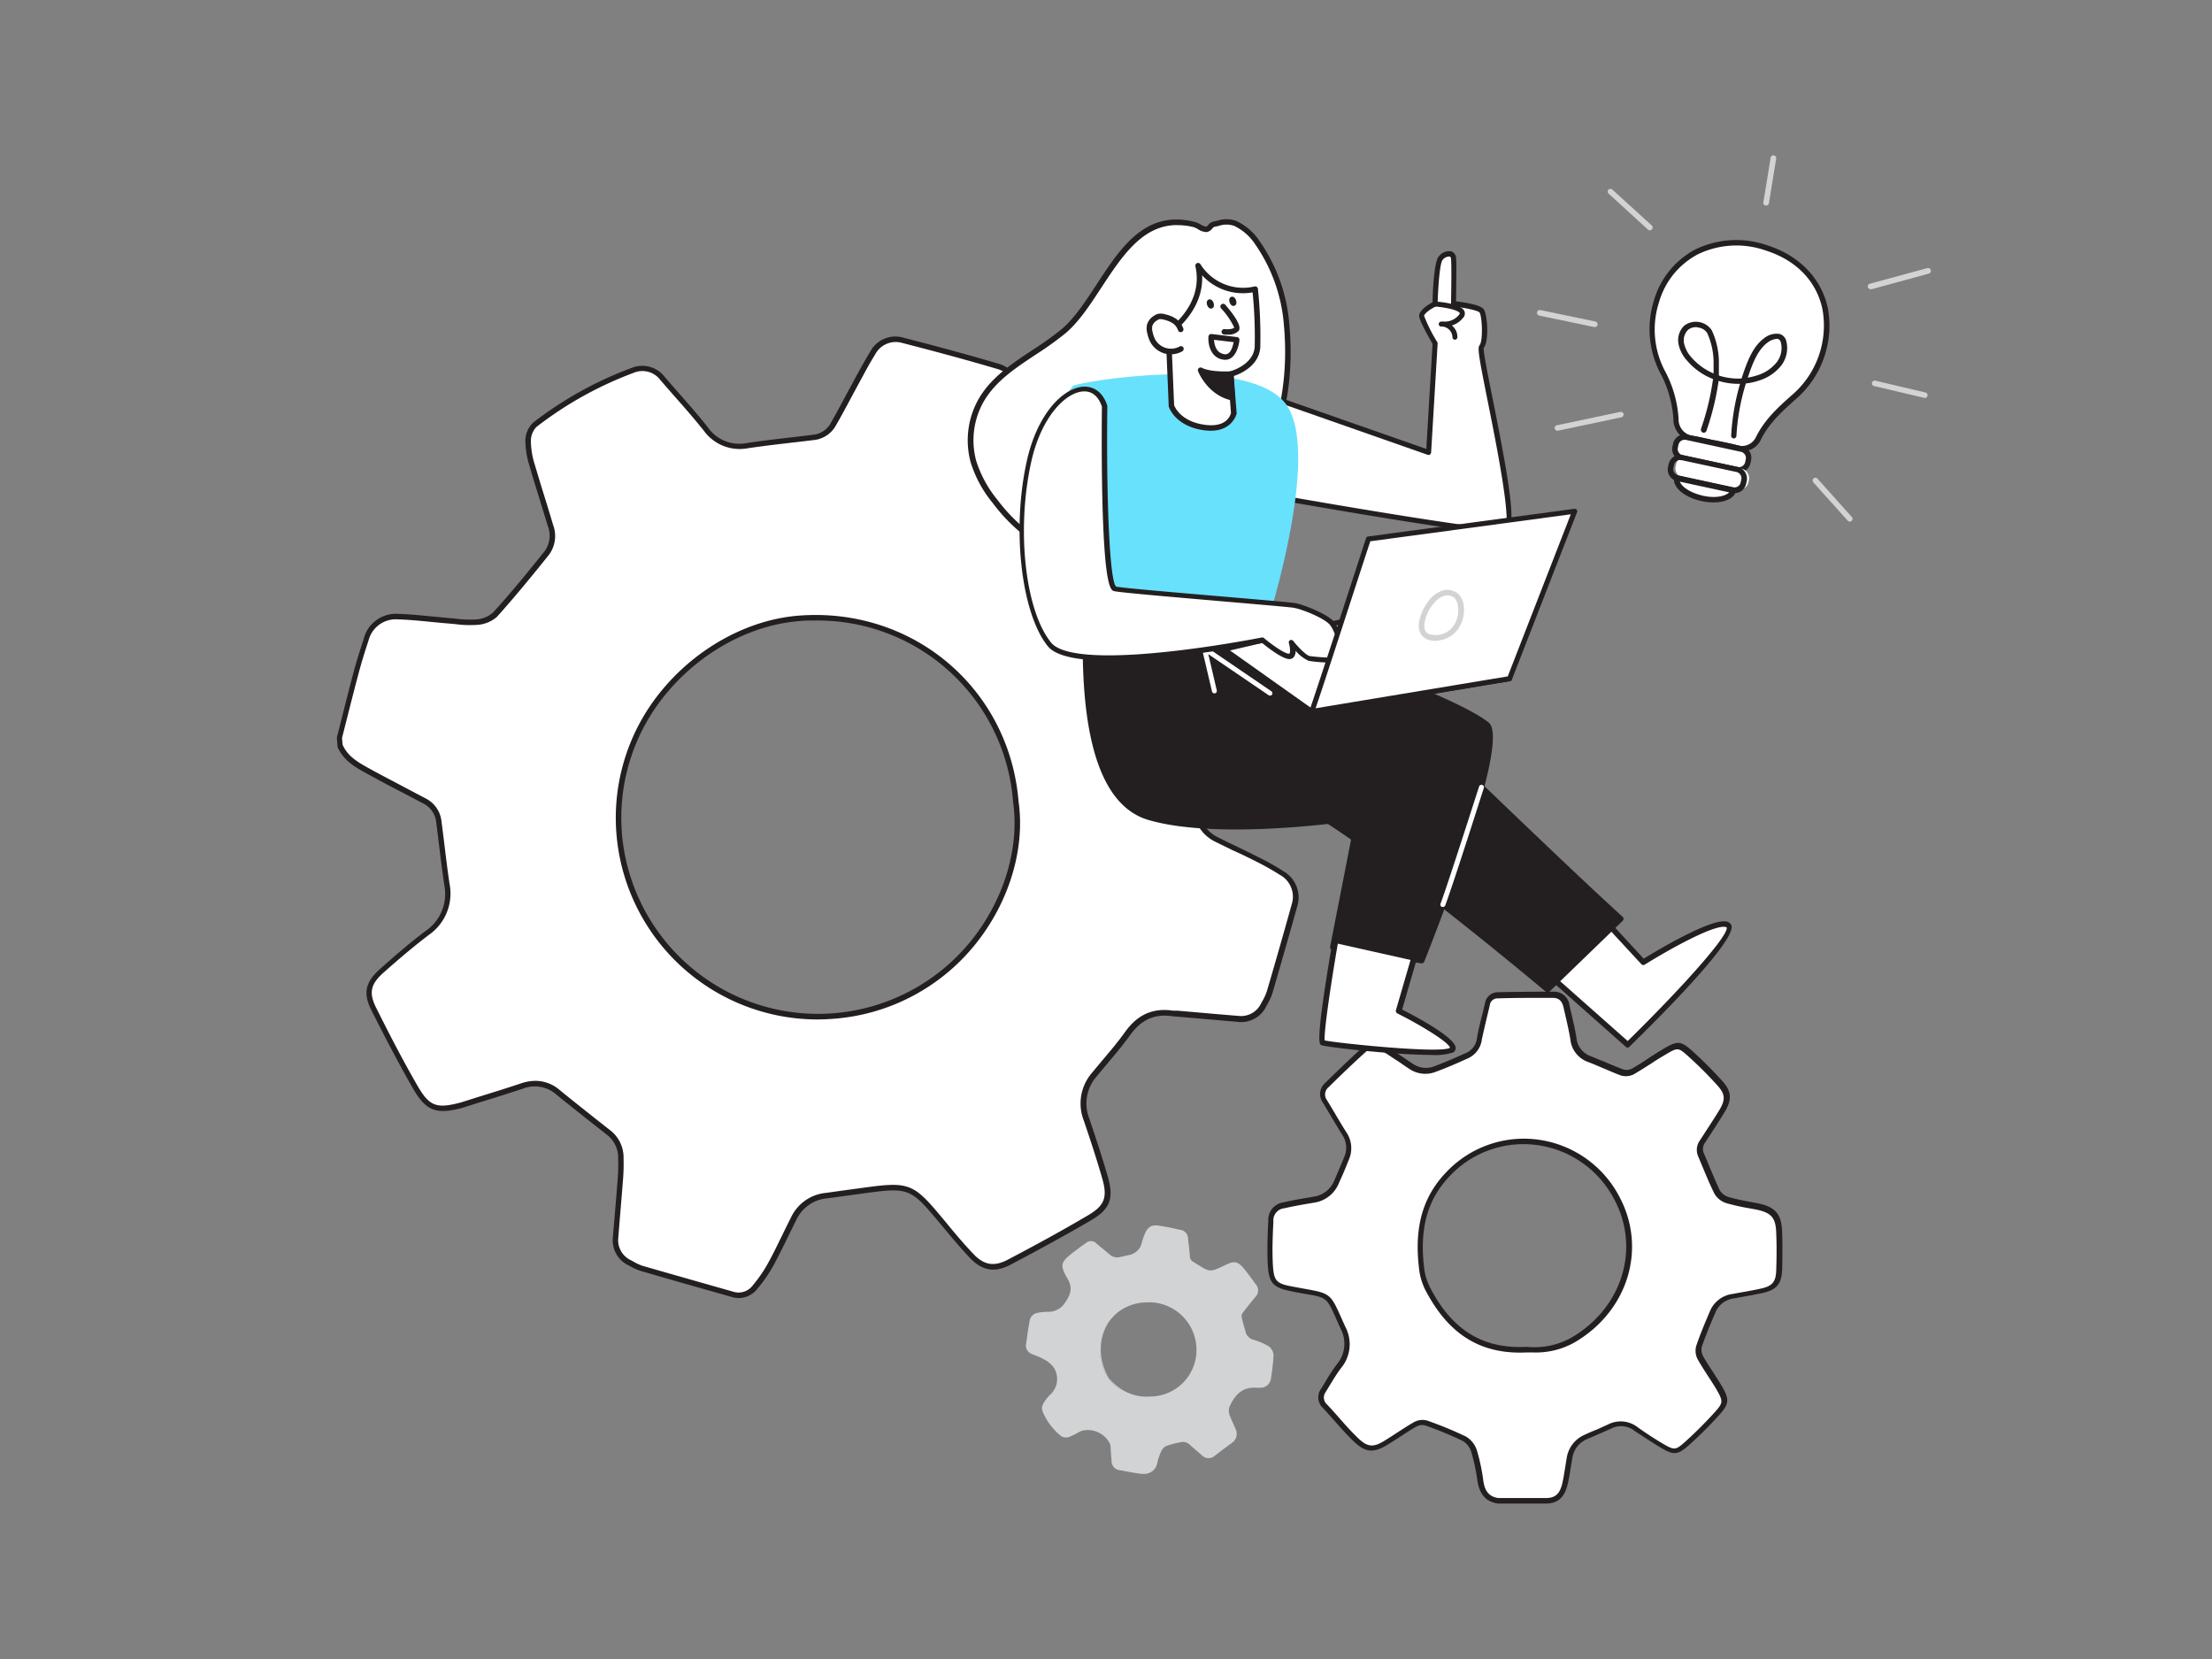 <svg id="_210_creative_process_flatline" data-name="#210_creative_process_flatline" xmlns="http://www.w3.org/2000/svg" viewBox="0 0 400 300"><rect x="0" y="0" width="400" height="300" fill="#808080" stroke="none"/><path d="M61.35,133.39c1-3.89,2-7.8,3-11.69.53-2,1.16-4,1.82-6a5.59,5.59,0,0,1,5.72-4.17c3.1.09,6.19.51,9.29.75a27.92,27.92,0,0,0,5,.25,5.42,5.42,0,0,0,3.33-1.37c3.25-3.63,6.34-7.4,9.39-11.21A5.26,5.26,0,0,0,99.55,95c-1.08-3.65-2.27-7.26-3.33-10.92a15.23,15.23,0,0,1-.75-4.36,4.14,4.14,0,0,1,1.22-2.93A67.61,67.61,0,0,1,114.37,67a4.58,4.58,0,0,1,5.4,1.47c2.6,3,5.31,6,7.82,9.08a7.46,7.46,0,0,0,7.52,3.07c4-.62,8.11-1,12.16-1.53a4.63,4.63,0,0,0,3.5-2.5c1.28-2.26,2.47-4.57,3.72-6.85,1.07-2,2.12-3.92,3.28-5.83a4.68,4.68,0,0,1,5.45-2.38c5.79,1.5,11.57,3,17.3,4.74A4.94,4.94,0,0,1,184,71.45c-.06,3.14-.52,6.28-.77,9.43-.12,1.48-.22,3-.22,4.45a6.08,6.08,0,0,0,2.29,5c3.18,2.56,6.41,5.08,9.5,7.76a6.66,6.66,0,0,0,6.74,1.35c3.95-1.2,7.88-2.49,11.83-3.68,3.12-.94,5.37-.14,7,2.67q4,6.91,7.78,14c1.82,3.42,1.44,5.52-1.44,8.19-1.93,1.8-4,3.4-6,5.14q-2.16,1.88-4.17,3.9A5.18,5.18,0,0,0,215,134c.43,4.21.83,8.42,1.36,12.61a6.64,6.64,0,0,0,3.82,5.33c2.41,1.19,4.85,2.33,7.25,3.55a45.54,45.54,0,0,1,4.36,2.46,5,5,0,0,1,2.35,5.88q-2.18,7.84-4.47,15.65a10.82,10.82,0,0,1-1.08,2.25,4.5,4.5,0,0,1-4.55,2.6c-3.7-.31-7.39-.64-11.09-1-.28,0-.56,0-.83-.06-3.48-.52-6.08.73-8.14,3.6-1.87,2.6-4,5-6.06,7.47a7.9,7.9,0,0,0-1.4,8.09c1.17,3.47,2.33,7,3.34,10.48,1.07,3.72.46,5.42-2.87,7.36-4.77,2.77-9.62,5.41-14.5,8-2.67,1.39-4.74,1-6.81-1.22s-4.15-4.76-6.18-7.18c-4.36-5.2-5.38-5.62-12.12-4.74-2.63.35-5.25.73-7.87,1.08a7.3,7.3,0,0,0-5.92,4.11c-1.39,2.78-2.71,5.6-4.18,8.34a26.06,26.06,0,0,1-2.74,4,3.73,3.73,0,0,1-4.1,1.41c-5.48-1.56-11-3.1-16.44-4.69a11.24,11.24,0,0,1-2.13-1,4.49,4.49,0,0,1-2.62-4.53c.29-3.66.62-7.31.9-11,.08-1.11.09-2.23.06-3.34a5.77,5.77,0,0,0-2.21-4.74c-3.12-2.42-6.2-4.9-9.28-7.36a6.34,6.34,0,0,0-6.41-1c-3.48,1.15-7,2.21-10.48,3.31l-.4.14c-4.59,1.22-6.15.73-8.51-3.39-2.62-4.59-5-9.29-7.42-14-1.45-2.89-1.07-4.63,1.39-6.82,2.67-2.38,5.4-4.7,8.24-6.87a8.59,8.59,0,0,0,3.6-8.75c-.56-3.76-1-7.55-1.46-11.33a4.77,4.77,0,0,0-2.53-3.79c-3.32-1.77-6.66-3.49-10-5.28-2.17-1.17-4.36-2.34-5.4-4.8ZM183.69,145c-1.58-20.08-18.88-34.68-39.13-33.17-16.63,1.24-34.32,17.31-32.6,38.9a36.14,36.14,0,0,0,38.55,33C173.65,182,186,160.81,183.69,145Z" fill="#fff"/><path d="M133.63,234.73a4.54,4.54,0,0,1-1.24-.18l-4.55-1.29c-4-1.13-7.93-2.25-11.9-3.41A9.4,9.4,0,0,1,114,229l-.3-.16a5,5,0,0,1-2.88-5c.13-1.63.27-3.26.41-4.89.17-2,.34-4.05.49-6.08a28.56,28.56,0,0,0,.06-3.29,5.22,5.22,0,0,0-2-4.36c-2.77-2.16-5.56-4.38-8.26-6.54l-1-.82a5.89,5.89,0,0,0-5.94-1c-2.43.8-4.91,1.58-7.32,2.32l-3.17,1-.14.05-.28.09c-4.88,1.3-6.66.58-9.07-3.63-2.89-5.05-5.49-10.15-7.44-14-1.53-3.06-1.12-5.07,1.51-7.42,3.1-2.77,5.73-5,8.26-6.9a8.09,8.09,0,0,0,3.42-8.27c-.35-2.36-.65-4.75-.93-7.07-.17-1.43-.35-2.85-.53-4.27a4.3,4.3,0,0,0-2.27-3.42l-4.12-2.17c-2-1-3.91-2.06-5.85-3.11-2.25-1.22-4.52-2.45-5.62-5a.83.83,0,0,1,0-.15l-.11-1.4a.44.44,0,0,1,0-.16l.87-3.43c.69-2.76,1.39-5.52,2.12-8.27.56-2.09,1.21-4.12,1.83-6A6,6,0,0,1,71.9,111c2.06.06,4.14.27,6.15.47l3.17.29,1.23.11a18.91,18.91,0,0,0,3.67.14,5.08,5.08,0,0,0,3-1.21C92.6,107,95.81,103,98.5,99.65a4.71,4.71,0,0,0,.57-4.49c-.48-1.62-1-3.23-1.48-4.85-.62-2-1.26-4-1.84-6.07A15.61,15.61,0,0,1,95,79.73a4.65,4.65,0,0,1,1.42-3.32,67.2,67.2,0,0,1,17.82-9.89,5.1,5.1,0,0,1,5.94,1.61c.92,1.07,1.85,2.13,2.78,3.19,1.68,1.91,3.42,3.89,5,5.9a6.94,6.94,0,0,0,7.06,2.9c2.61-.4,5.28-.71,7.86-1l4.3-.52a4.11,4.11,0,0,0,3.13-2.25c.76-1.33,1.48-2.68,2.2-4,.5-.94,1-1.88,1.52-2.82l.53-1c.88-1.61,1.79-3.28,2.76-4.87a5.16,5.16,0,0,1,6-2.61c7,1.8,12.3,3.26,17.31,4.74,2.44.72,3.87,2.85,3.82,5.68,0,2.1-.25,4.22-.46,6.28-.11,1.06-.22,2.12-.31,3.18-.11,1.4-.21,2.91-.21,4.41A5.52,5.52,0,0,0,185.6,90l2.23,1.79c2.42,1.93,4.91,3.92,7.28,6A6.13,6.13,0,0,0,201.39,99c1.93-.58,3.84-1.19,5.76-1.79s4-1.28,6.06-1.89c3.38-1,5.86-.07,7.58,2.9,2.67,4.6,5.29,9.31,7.79,14,1.91,3.59,1.49,6-1.54,8.8-1.15,1.06-2.37,2.07-3.56,3.05-.84.69-1.68,1.38-2.5,2.1-1.49,1.3-2.88,2.6-4.14,3.87a4.71,4.71,0,0,0-1.4,3.92l.26,2.56c.34,3.3.68,6.7,1.1,10a6.12,6.12,0,0,0,3.55,4.94c1,.51,2,1,3.05,1.49,1.41.68,2.81,1.36,4.2,2.07a42.07,42.07,0,0,1,4.41,2.48,5.46,5.46,0,0,1,2.56,6.44c-1.37,4.92-2.83,10-4.47,15.64a10.75,10.75,0,0,1-1,2.17l-.11.2a5,5,0,0,1-5,2.85l-7.87-.68-3.51-.3a5.67,5.67,0,0,1-.58-.05c-3.22-.48-5.65.6-7.66,3.4-1.32,1.83-2.8,3.59-4.23,5.28-.62.74-1.24,1.47-1.84,2.21a7.42,7.42,0,0,0-1.32,7.62c1.13,3.33,2.31,6.9,3.35,10.5,1.14,4,.39,5.9-3.1,7.93-4.36,2.54-9.11,5.15-14.52,8-2.87,1.5-5.15,1.09-7.4-1.32-1.78-1.9-3.47-3.93-5.1-5.89l-1.1-1.31c-4.26-5.08-5.13-5.42-11.68-4.56l-4.42.6-3.44.47a6.77,6.77,0,0,0-5.54,3.84c-.47.93-.92,1.87-1.38,2.8-.9,1.83-1.83,3.73-2.81,5.56A26.42,26.42,0,0,1,137,233,4.31,4.31,0,0,1,133.63,234.73Zm-36.8-39.28a6.71,6.71,0,0,1,4.28,1.58l1,.82c2.69,2.16,5.47,4.38,8.24,6.54a6.23,6.23,0,0,1,2.41,5.12,32.8,32.8,0,0,1-.07,3.39c-.15,2-.32,4-.49,6.08-.14,1.63-.27,3.26-.4,4.88a4,4,0,0,0,2.36,4.06l.3.17a9.3,9.3,0,0,0,1.73.81c4,1.15,7.93,2.27,11.9,3.4l4.54,1.29a3.21,3.21,0,0,0,3.57-1.25,24.39,24.39,0,0,0,2.69-3.93c1-1.81,1.9-3.7,2.79-5.52.46-.94.92-1.87,1.39-2.8a7.78,7.78,0,0,1,6.29-4.38l3.44-.48,4.43-.6c6.91-.9,8.08-.45,12.57,4.91l1.1,1.31c1.63,2,3.31,4,5.07,5.85,1.91,2.06,3.77,2.39,6.21,1.12,5.39-2.83,10.13-5.43,14.48-8,3.09-1.8,3.66-3.26,2.64-6.79s-2.21-7.15-3.34-10.46a8.48,8.48,0,0,1,1.5-8.57l1.85-2.22c1.42-1.68,2.89-3.42,4.18-5.22,2.22-3.09,5-4.34,8.62-3.8l.48,0,.32,0,3.23.28c2.62.23,5.24.46,7.87.67a4,4,0,0,0,4.07-2.34l.11-.19a9.65,9.65,0,0,0,.92-2c1.64-5.6,3.1-10.72,4.47-15.64a4.5,4.5,0,0,0-2.14-5.34,47.66,47.66,0,0,0-4.32-2.43c-1.38-.7-2.78-1.38-4.18-2-1-.5-2.05-1-3.06-1.5a7.11,7.11,0,0,1-4.09-5.71c-.43-3.35-.77-6.76-1.11-10.06l-.26-2.55a5.73,5.73,0,0,1,1.69-4.73c1.27-1.28,2.68-2.6,4.19-3.92.82-.72,1.67-1.42,2.52-2.12,1.17-1,2.39-2,3.52-3,2.72-2.54,3-4.38,1.33-7.6-2.5-4.68-5.11-9.38-7.77-14-1.5-2.58-3.48-3.33-6.43-2.45-2,.61-4,1.25-6.05,1.88s-3.84,1.22-5.77,1.8a7.11,7.11,0,0,1-7.22-1.45c-2.36-2-4.84-4-7.25-6L185,90.73a6.62,6.62,0,0,1-2.47-5.4c0-1.54.11-3.07.22-4.49.09-1.07.2-2.14.31-3.2.21-2,.42-4.14.46-6.2,0-2.39-1.09-4.11-3.11-4.7-5-1.48-10.33-2.94-17.28-4.73a4.2,4.2,0,0,0-4.91,2.15c-1,1.58-1.86,3.23-2.73,4.83l-.54,1c-.51.93-1,1.87-1.51,2.81-.73,1.35-1.45,2.71-2.21,4a5.14,5.14,0,0,1-3.87,2.75c-1.44.18-2.87.35-4.31.51-2.57.3-5.23.61-7.83,1a8,8,0,0,1-8-3.25c-1.61-2-3.34-4-5-5.87-.93-1.06-1.87-2.13-2.79-3.2a4.06,4.06,0,0,0-4.85-1.32A66.58,66.58,0,0,0,97,77.21a3.67,3.67,0,0,0-1,2.54A14.57,14.57,0,0,0,96.7,84c.59,2,1.22,4.08,1.84,6.05.5,1.62,1,3.24,1.48,4.87a5.71,5.71,0,0,1-.74,5.39c-2.7,3.37-5.92,7.34-9.41,11.23A6,6,0,0,1,86.22,113a19.23,19.23,0,0,1-3.87-.14l-1.21-.11c-1.06-.08-2.12-.19-3.18-.29-2-.2-4.06-.4-6.09-.46a5.08,5.08,0,0,0-5.23,3.83c-.62,1.87-1.26,3.89-1.81,6-.74,2.75-1.43,5.5-2.13,8.26l-.85,3.35.1,1.21c.93,2.21,3,3.31,5.08,4.46s4,2.11,5.9,3.14l4.12,2.17a5.24,5.24,0,0,1,2.79,4.16q.28,2.14.54,4.29c.28,2.31.57,4.7.92,7a9.11,9.11,0,0,1-3.79,9.22c-2.52,1.92-5.12,4.09-8.21,6.84C67,178,66.69,179.54,68,182.2c1.94,3.87,4.53,9,7.42,14,2.2,3.85,3.46,4.35,7.94,3.15a1.66,1.66,0,0,0,.21-.06l.17-.06,3.18-1c2.39-.74,4.87-1.51,7.29-2.32A8.27,8.27,0,0,1,96.83,195.45Zm50.9-11.1a36.51,36.51,0,0,1-36.26-33.59,36.11,36.11,0,0,1,8.71-26.52c6.36-7.43,15.46-12.26,24.34-12.92,20.64-1.55,38,13.23,39.67,33.61,1.21,8.56-1.69,18.19-7.78,25.78a36.37,36.37,0,0,1-25.86,13.53C149.6,184.31,148.66,184.35,147.73,184.35Zm-.27-72.14c-1,0-1.9,0-2.87.1-8.62.65-17.46,5.35-23.66,12.58a35.14,35.14,0,0,0-8.47,25.79,35.59,35.59,0,0,0,63.18,19.4c5.91-7.38,8.74-16.73,7.56-25v0A35.43,35.43,0,0,0,147.46,112.21Z" fill="#231f20"/><path d="M271,271.39c-2.22-.28-3-1.76-3.33-3.78a33.5,33.5,0,0,0-1.13-5.28,4.07,4.07,0,0,0-1.76-2.2,68.26,68.26,0,0,0-6.91-2.85,2.63,2.63,0,0,0-1.95.26c-1.68.95-3.26,2.06-4.89,3.09-2.67,1.7-3.85,1.67-6.09-.54-1.87-1.84-3.53-3.89-5.33-5.8a2.16,2.16,0,0,1-.23-2.91c.9-1.47,1.75-3,2.79-4.35a6.28,6.28,0,0,0,.73-7c-2.92-6.4-2-5.64-8.55-6.88-3.94-.75-4.47-1.14-4.63-5.12-.1-2.42,0-4.85.12-7.27a2.67,2.67,0,0,1,2.38-2.86c1.76-.42,3.54-.71,5.32-1a5.24,5.24,0,0,0,4.19-3.24c.61-1.43,1.24-2.85,1.82-4.3a4.65,4.65,0,0,0-.44-4.46c-1.19-1.91-2.3-3.88-3.47-5.8a2.18,2.18,0,0,1,.32-2.92c2.41-2.36,4.82-4.7,7.33-6.93a2.34,2.34,0,0,1,2-.17,22.09,22.09,0,0,1,3.27,1.93c.9.57,1.76,1.2,2.66,1.78a4.63,4.63,0,0,0,4.25.48c2-.74,3.95-1.59,5.89-2.46a3.84,3.84,0,0,0,2.19-3.07c.39-2.09.93-4.15,1.41-6.23a1.87,1.87,0,0,1,1.93-1.57c3.32-.07,6.64-.08,10-.11a2.34,2.34,0,0,1,2.44,2.13c.42,1.92.91,3.84,1.23,5.77a4.36,4.36,0,0,0,2.81,3.69c2,.81,4,1.75,6,2.49a2.63,2.63,0,0,0,1.94-.2c2-1.11,3.82-2.4,5.76-3.55,2.3-1.37,2.66-1.38,4.65.42a70,70,0,0,1,5.31,5.31c1.57,1.75,1.6,3,.37,5-1.12,1.86-2.32,3.67-3.51,5.49a2.43,2.43,0,0,0-.25,2.45c.95,2.22,1.82,4.48,2.9,6.64a3.39,3.39,0,0,0,1.91,1.5c1.68.5,3.44.76,5.17,1.1,3.09.62,4.07,1.68,4.16,4.82.07,2.21.05,4.44,0,6.65-.08,2.44-.89,3.34-3.31,3.86-1.65.34-3.31.63-5,.93a4.69,4.69,0,0,0-3.76,2.83c-.88,2.07-1.76,4.15-2.48,6.28a2.87,2.87,0,0,0,.28,2.06c1.05,1.85,2.31,3.59,3.39,5.43,1.29,2.22,1.28,2.76-.45,4.68a72.26,72.26,0,0,1-5.4,5.39c-1.84,1.65-2.38,1.65-4.49.4q-2.37-1.41-4.64-3a4.53,4.53,0,0,0-4.85-.5c-1.45.67-2.93,1.28-4.38,2a5,5,0,0,0-2.9,3.87c-.18,1.05-.33,2.11-.52,3.16-.41,2.27-.81,4.55-3.92,4.46ZM276.16,244a14.41,14.41,0,0,0,8.32-1.74c9.75-5.68,12.64-16.87,7.93-25.66a18.9,18.9,0,0,0-30.52-4.35c-4.59,4.79-5.53,10.54-4.81,16.78a11,11,0,0,0,1,3.76C261.76,240,267.15,244.52,276.16,244Z" fill="#fff"/><path d="M279.52,271.89h-8.61c-2.85-.37-3.51-2.58-3.76-4.21a34.51,34.51,0,0,0-1.12-5.2,3.51,3.51,0,0,0-1.5-1.9,63.34,63.34,0,0,0-6.86-2.83,2.15,2.15,0,0,0-1.54.22c-1.11.63-2.22,1.36-3.28,2.06l-1.58,1c-2.91,1.85-4.35,1.72-6.71-.6-1.14-1.13-2.22-2.34-3.26-3.52-.68-.77-1.37-1.55-2.08-2.3a2.64,2.64,0,0,1-.3-3.51l.66-1.08a38.26,38.26,0,0,1,2.16-3.31,5.76,5.76,0,0,0,.67-6.47c-.27-.59-.51-1.13-.72-1.61-1.76-4-1.76-4-5.83-4.68l-1.63-.3c-4-.77-4.86-1.29-5-5.59-.1-2.45,0-5,.12-7.31a3.17,3.17,0,0,1,2.77-3.33c1.56-.37,3.16-.64,4.71-.9l.64-.11a4.74,4.74,0,0,0,3.81-2.94l.24-.55c.53-1.24,1.07-2.49,1.58-3.74a4.18,4.18,0,0,0-.4-4c-.68-1.09-1.34-2.2-2-3.31-.49-.83-1-1.67-1.49-2.49a2.66,2.66,0,0,1,.41-3.54c2.19-2.14,4.74-4.63,7.34-6.94a2.76,2.76,0,0,1,2.55-.26,16,16,0,0,1,2.64,1.51l.71.46c.46.29.9.6,1.35.9s.86.6,1.31.88a4.15,4.15,0,0,0,3.81.44c1.87-.7,3.7-1.49,5.86-2.46a3.34,3.34,0,0,0,1.9-2.7c.27-1.48.63-3,1-4.39.15-.62.3-1.24.44-1.86a2.38,2.38,0,0,1,2.41-2c2.48-.05,5-.07,7.44-.09l2.52,0a2.8,2.8,0,0,1,2.93,2.53c.11.48.22,1,.34,1.46.32,1.41.66,2.87.9,4.33a3.86,3.86,0,0,0,2.51,3.31c.82.33,1.64.69,2.46,1,1.15.49,2.35,1,3.54,1.44a2.11,2.11,0,0,0,1.53-.16c1.07-.61,2.14-1.29,3.17-2,.85-.54,1.7-1.09,2.57-1.6,2.53-1.5,3.12-1.44,5.25.48a74.85,74.85,0,0,1,5.34,5.35c1.69,1.88,1.8,3.35.43,5.62-1,1.65-2.06,3.28-3.1,4.86l-.42.65a1.93,1.93,0,0,0-.22,2c.29.67.57,1.33.84,2,.64,1.53,1.3,3.12,2,4.61a2.9,2.9,0,0,0,1.61,1.25,37.91,37.91,0,0,0,3.8.85l1.32.25c3.36.66,4.47,1.94,4.57,5.28.06,2.13.06,4.37,0,6.69-.09,2.67-1,3.76-3.71,4.32-1.46.31-3,.58-4.4.83l-.57.11a4.16,4.16,0,0,0-3.39,2.54c-.94,2.2-1.77,4.2-2.47,6.24a2.43,2.43,0,0,0,.24,1.66c.55,1,1.17,1.91,1.77,2.84s1.1,1.7,1.62,2.58c1.42,2.43,1.34,3.22-.51,5.27a73.2,73.2,0,0,1-5.44,5.42c-2,1.77-2.73,1.84-5.07.46-1.58-.94-3.15-2-4.68-3a4,4,0,0,0-4.35-.46c-.69.32-1.37.62-2.06.92s-1.55.68-2.32,1a4.44,4.44,0,0,0-2.62,3.51c-.09.52-.17,1-.26,1.57s-.17,1.06-.26,1.59C283.37,269.2,282.88,271.89,279.52,271.89Zm-8.51-1h8.34c2.55.09,3-1.49,3.43-4,.09-.53.18-1.06.26-1.58s.17-1.06.26-1.59a5.48,5.48,0,0,1,3.19-4.24c.77-.36,1.55-.7,2.33-1l2-.91a5,5,0,0,1,5.35.54c1.5,1.07,3.05,2.08,4.61,3,2,1.16,2.25,1.13,3.9-.35a73,73,0,0,0,5.36-5.34c1.56-1.73,1.59-2,.39-4.1-.5-.86-1.06-1.71-1.6-2.54s-1.23-1.9-1.79-2.89a3.32,3.32,0,0,1-.32-2.47c.7-2.08,1.54-4.09,2.49-6.31a5.15,5.15,0,0,1,4.13-3.13l.57-.11c1.44-.25,2.93-.51,4.38-.82,2.21-.47,2.84-1.2,2.91-3.39s.09-4.52,0-6.62c-.08-2.87-.86-3.76-3.76-4.34l-1.31-.24a36.61,36.61,0,0,1-3.91-.88,3.81,3.81,0,0,1-2.21-1.75c-.76-1.53-1.43-3.13-2.07-4.68l-.84-2a2.93,2.93,0,0,1,.29-2.92l.43-.66c1-1.57,2.09-3.19,3.08-4.82,1.15-1.9,1.07-2.89-.32-4.45a72.78,72.78,0,0,0-5.27-5.27c-1.8-1.63-1.92-1.64-4.07-.36-.86.51-1.7,1-2.54,1.58-1.05.67-2.13,1.35-3.22,2a3.15,3.15,0,0,1-2.36.23c-1.22-.44-2.43-1-3.59-1.47-.81-.35-1.62-.7-2.44-1a4.84,4.84,0,0,1-3.12-4.07c-.24-1.43-.57-2.88-.89-4.28-.12-.49-.23-1-.34-1.47-.27-1.2-.86-1.74-1.92-1.74h0l-2.52,0c-2.47,0-4.95,0-7.42.09a1.39,1.39,0,0,0-1.47,1.19c-.14.62-.29,1.24-.44,1.86-.34,1.42-.69,2.89-1,4.35a4.31,4.31,0,0,1-2.48,3.42c-2.18,1-4,1.77-5.92,2.48a5.13,5.13,0,0,1-4.69-.53c-.45-.29-.89-.59-1.33-.9s-.88-.6-1.33-.88l-.71-.47a16.73,16.73,0,0,0-2.48-1.43,1.92,1.92,0,0,0-1.5.09c-2.59,2.3-5.14,4.78-7.32,6.91a1.69,1.69,0,0,0-.25,2.31c.51.83,1,1.67,1.5,2.5.65,1.11,1.3,2.21,2,3.3a5.14,5.14,0,0,1,.48,4.91c-.51,1.26-1,2.51-1.59,3.76l-.24.55a5.72,5.72,0,0,1-4.56,3.53l-.63.11c-1.54.26-3.12.53-4.65.89a2.2,2.2,0,0,0-2,2.41c-.12,2.43-.22,4.81-.12,7.22.15,3.75.56,4,4.22,4.65l1.63.3c4.5.81,4.62.9,6.56,5.26l.72,1.6a6.73,6.73,0,0,1-.79,7.48c-.76,1-1.44,2.14-2.1,3.22l-.66,1.09A1.67,1.67,0,0,0,240,254c.71.76,1.41,1.54,2.1,2.32,1,1.16,2.09,2.37,3.21,3.47,2,2,3,2.08,5.48.47q.78-.49,1.56-1c1.08-.7,2.2-1.44,3.34-2.09a3.18,3.18,0,0,1,2.37-.29,67.11,67.11,0,0,1,7,2.88,4.46,4.46,0,0,1,2,2.48,35,35,0,0,1,1.15,5.36C268.46,269.69,269.3,270.67,271,270.9Zm6.4-26.33-1.25,0c-8.38.43-14.27-3.21-18.51-11.48a11.64,11.64,0,0,1-1.07-3.94c-.84-7.32.73-12.78,4.95-17.17a19.29,19.29,0,0,1,16.66-5.88,19.54,19.54,0,0,1,14.66,10.34c5,9.38,1.53,20.7-8.12,26.32A14.17,14.17,0,0,1,277.41,244.57Zm-1.25-1h0a13.8,13.8,0,0,0,8-1.67c9.18-5.35,12.51-16.09,7.75-25a18.55,18.55,0,0,0-13.92-9.82,18.29,18.29,0,0,0-15.81,5.58c-4,4.16-5.48,9.36-4.68,16.37a10.47,10.47,0,0,0,1,3.6c4,7.88,9.63,11.36,17.59,10.93Z" fill="#231f20"/><path d="M188.84,254.61a3.91,3.91,0,0,1,.3-.75,8.43,8.43,0,0,1,.94-1.2,4.34,4.34,0,0,0,.8-5.66,5.15,5.15,0,0,0-1.88-1.59,21.09,21.09,0,0,0-2.32-1,1.08,1.08,0,0,1-.72-1.22c.21-1.48.4-3,.69-4.44a1.33,1.33,0,0,1,.84-.78,9.11,9.11,0,0,1,2-.2,4.08,4.08,0,0,0,3.51-2c1.1-1.61,1.41-3,.33-4.82-1.3-2.22-1.09-2.44,1-4,.74-.58,1.53-1.08,2.28-1.64a.85.85,0,0,1,1.21.06c.8.68,1.62,1.34,2.42,2a2.51,2.51,0,0,0,2.22.59c.55-.11,1.1-.26,1.66-.38a3.41,3.41,0,0,0,2.76-2.66c.93-3.31,1.55-2.81,3.9-2.42.81.14,1.61.36,2.41.51a1.14,1.14,0,0,1,1.07,1.12c.09,1.07.26,2.14.32,3.21a1.63,1.63,0,0,0,.83,1.44c3.39,2.13,3,2.16,6.47.53,1.25-.58,1.65-.51,2.52.53s1.48,1.93,2.21,2.91a1.17,1.17,0,0,1,0,1.61c-.81,1-1.63,2-2.39,3a1.47,1.47,0,0,0-.25,1c.18.92.46,1.81.7,2.71a2.55,2.55,0,0,0,1.82,1.85,11.71,11.71,0,0,1,2.5,1,1.6,1.6,0,0,1,.7,1.21,41.07,41.07,0,0,1-.46,4.13,1.43,1.43,0,0,1-1.54,1.3,5.72,5.72,0,0,1-.59,0c-2.53-.19-4.09,1.12-5.15,3.27a2.83,2.83,0,0,0-.14,2.53c.33.76.65,1.51,1,2.26a1.47,1.47,0,0,1-.47,2q-1.58,1.15-3.12,2.34a1.17,1.17,0,0,1-1.68-.09c-.7-.62-1.43-1.21-2.12-1.85a2.25,2.25,0,0,0-2.11-.63,17.6,17.6,0,0,0-2.7.72,2.37,2.37,0,0,0-1.13,1.06,10.74,10.74,0,0,0-.79,2.23,1.89,1.89,0,0,1-2.07,1.61c-1.37-.15-2.73-.45-4.1-.68a1.16,1.16,0,0,1-1-1.19c-.06-.65-.09-1.3-.14-1.95a7.74,7.74,0,0,0-.12-1.18c-.52-2-4.05-3.64-5.91-2.72-.71.35-1.39.77-2.13,1.07a1.22,1.22,0,0,1-1-.07,11,11,0,0,1-3.19-4.24A3,3,0,0,1,188.84,254.61Zm19.23-1.52a8.93,8.93,0,0,0,8.82-8.86,9.08,9.08,0,0,0-9-9.18,9.21,9.21,0,0,0-9,9.21A9,9,0,0,0,208.07,253.09Z" fill="#d1d3d4"/><path d="M206.8,266.53h-.29c-1-.11-2-.29-2.91-.47l-1.22-.22A1.65,1.65,0,0,1,201,264.2c0-.39-.06-.78-.09-1.17l-.07-1.12a4.4,4.4,0,0,0-.09-.77,4.49,4.49,0,0,0-5.2-2.39l-.74.38a12.49,12.49,0,0,1-1.42.7,1.68,1.68,0,0,1-1.51-.14,11.37,11.37,0,0,1-3.34-4.43,2.8,2.8,0,0,1-.1-.37l0-.16a.51.51,0,0,1,0-.3c0-.06,0-.13.07-.2a2.55,2.55,0,0,1,.28-.65,9.23,9.23,0,0,1,1-1.27,3.83,3.83,0,0,0,.73-5.06,4.82,4.82,0,0,0-1.68-1.4,9.88,9.88,0,0,0-1.51-.7l-.79-.33a1.6,1.6,0,0,1-1-1.75l.12-.8c.16-1.21.34-2.45.58-3.67a1.78,1.78,0,0,1,1.21-1.16,9.35,9.35,0,0,1,2.13-.22,3.57,3.57,0,0,0,3.1-1.8c1.12-1.63,1.21-2.75.32-4.28-1.43-2.44-1.14-2.95,1.09-4.69.43-.34.87-.65,1.32-1l1-.7a1.36,1.36,0,0,1,1.84.09c.44.38.88.74,1.33,1.11l1.08.9a2,2,0,0,0,1.8.48l.85-.19c.27-.06.53-.13.8-.18a2.9,2.9,0,0,0,2.38-2.31c.9-3.16,1.67-3.3,3.83-2.89l.64.11c.48.08,1,.19,1.42.29s.67.16,1,.22a1.62,1.62,0,0,1,1.46,1.57c0,.45.09.89.15,1.34.07.63.14,1.25.18,1.88a1.13,1.13,0,0,0,.6,1l.58.36c2.44,1.55,2.44,1.55,5.06.31l.35-.17c1.45-.68,2.09-.55,3.11.65.57.67,1.09,1.38,1.59,2.06.21.3.42.59.64.88a1.66,1.66,0,0,1-.05,2.23l-.12.14c-.75.92-1.53,1.86-2.25,2.83a1,1,0,0,0-.16.64c.13.66.32,1.34.51,2l.19.68a2,2,0,0,0,1.49,1.5,12.56,12.56,0,0,1,2.59,1.1,2.12,2.12,0,0,1,1,1.66c-.06,1.36-.25,2.7-.46,4.19a1.92,1.92,0,0,1-2,1.72h-.2a3.2,3.2,0,0,1-.44,0c-2.11-.16-3.57.8-4.66,3a2.29,2.29,0,0,0-.13,2.1l.27.65c.24.53.47,1.07.71,1.61a2,2,0,0,1-.63,2.62q-1.58,1.16-3.12,2.34a1.66,1.66,0,0,1-2.31-.12l-.87-.75c-.43-.36-.85-.72-1.26-1.1a1.76,1.76,0,0,0-1.66-.51l-.43.09a14.55,14.55,0,0,0-2.2.6,1.91,1.91,0,0,0-.86.83,10.5,10.5,0,0,0-.76,2.13A2.39,2.39,0,0,1,206.8,266.53Zm-10.25-9a5.92,5.92,0,0,1,2.39.56,4.69,4.69,0,0,1,2.73,2.8,5.25,5.25,0,0,1,.12,1l.07,1.11c0,.38,0,.76.09,1.14s.27.68.6.74l1.23.22c.93.17,1.89.35,2.84.45s1.35-.62,1.52-1.24A11.71,11.71,0,0,1,209,262a2.86,2.86,0,0,1,1.39-1.3,14.12,14.12,0,0,1,2.35-.64l.43-.1a2.73,2.73,0,0,1,2.55.76l1.22,1.07c.3.25.6.5.89.76s.66.37,1,.08c1-.8,2.08-1.59,3.14-2.36a1,1,0,0,0,.31-1.4c-.25-.54-.48-1.08-.71-1.63l-.28-.64a3.35,3.35,0,0,1,.15-3c1.28-2.57,3.13-3.73,5.64-3.54a1.32,1.32,0,0,0,.28,0h.26a.94.94,0,0,0,1.06-.87c.21-1.45.39-2.77.45-4.08a1.13,1.13,0,0,0-.46-.76,11.87,11.87,0,0,0-2.39-1,3,3,0,0,1-2.15-2.18l-.19-.68c-.19-.67-.38-1.37-.52-2.08a1.92,1.92,0,0,1,.34-1.42c.73-1,1.52-1.94,2.28-2.86l.12-.15a.68.68,0,0,0,0-1c-.22-.29-.44-.59-.65-.89-.49-.67-1-1.36-1.54-2-.72-.85-.88-.89-1.92-.39l-.35.16c-3,1.44-3.2,1.43-6-.36l-.58-.37a2.11,2.11,0,0,1-1.06-1.82c0-.62-.11-1.22-.18-1.83,0-.46-.1-.92-.14-1.38s-.21-.58-.66-.67-.7-.14-1-.22-.9-.21-1.36-.28l-.66-.12c-1.74-.32-2-.36-2.68,2.18a3.91,3.91,0,0,1-3.14,3l-.78.18-.88.2a3,3,0,0,1-2.64-.69l-1.07-.9c-.46-.37-.91-.74-1.35-1.12-.26-.22-.37-.21-.59,0l-1,.71c-.43.3-.86.6-1.27.92-1.95,1.52-1.95,1.52-.85,3.41a4.47,4.47,0,0,1-.35,5.35,4.57,4.57,0,0,1-3.91,2.23,8,8,0,0,0-1.9.19.88.88,0,0,0-.48.39c-.24,1.18-.41,2.41-.57,3.6l-.11.81a.59.59,0,0,0,.42.7l.76.31a10.8,10.8,0,0,1,1.62.76,5.64,5.64,0,0,1,2.06,1.77,4.84,4.84,0,0,1-.88,6.25,8.75,8.75,0,0,0-.89,1.14,2,2,0,0,0-.16.4l0,.1v0a1.06,1.06,0,0,0,.06.19,10.43,10.43,0,0,0,3,4.05.82.82,0,0,0,.51,0,14.61,14.61,0,0,0,1.32-.65l.77-.4A3.33,3.33,0,0,1,196.55,257.54Zm11.55-4h0a9.52,9.52,0,0,1-.27-19h.09a9.62,9.62,0,0,1,9.51,9.68A9.39,9.39,0,0,1,208.1,253.59Zm-.31-18a8.52,8.52,0,1,0,.28,17h0a8.39,8.39,0,0,0,8.29-8.37,8.61,8.61,0,0,0-8.52-8.67Z" fill="#d1d3d4"/><path d="M280.46,176.61,294.36,189s19.69-19.22,18.31-21.46-15.5,6.54-15.5,6.54l-8.57-9.28" fill="#fff"/><path d="M294.36,189.45a.5.5,0,0,1-.34-.13L280.12,177a.5.5,0,1,1,.67-.75l13.55,12c9.19-9,18.32-19.05,17.9-20.54a.42.42,0,0,0-.19-.08c-2-.47-9.82,3.81-14.62,6.8a.49.49,0,0,1-.62-.08l-8.58-9.28a.51.51,0,0,1,0-.71.5.5,0,0,1,.7,0l8.3,9c2.27-1.4,12.22-7.37,15-6.71a1.25,1.25,0,0,1,.81.55c1.44,2.33-12.38,16.21-18.39,22.08A.49.49,0,0,1,294.36,189.45Z" fill="#231f20"/><path d="M260.63,135.31S283,157,293.09,166.15L279.86,179s-35.42-29.85-47-34.64Z" fill="#231f20"/><path d="M279.86,179.45a.46.46,0,0,1-.32-.11c-.36-.3-35.5-29.85-46.87-34.56a.49.49,0,0,1-.3-.48.5.5,0,0,1,.34-.45l27.76-9a.49.49,0,0,1,.5.12c.23.21,22.44,21.73,32.45,30.82a.49.49,0,0,1,.17.36.51.51,0,0,1-.15.36L280.2,179.31A.45.45,0,0,1,279.86,179.45Zm-45.62-35c12,5.8,41.83,30.73,45.59,33.89l12.53-12.13c-9.65-8.8-29.57-28.06-31.86-30.28Z" fill="#231f20"/><path d="M196.23,115.37c.28.8-1.65,28.56,11.57,32.42s37.8,0,37.8,0L241,171.28l16.06,2.42s15.71-39.37,11.81-42.61c-6.91-5.75-47.54-19.16-47.54-19.16Z" fill="#231f20"/><path d="M257.06,174.2H257l-16.05-2.42a.51.51,0,0,1-.34-.21.5.5,0,0,1-.08-.38l4.46-22.8c-4.12.59-25.4,3.36-37.31-.11-7.89-2.31-11.89-12.86-11.89-31.39,0-.65,0-1.26,0-1.39a.44.44,0,0,1,.05-.4.49.49,0,0,1,.37-.21l25.1-3.45a.42.42,0,0,1,.22,0c1.66.54,40.8,13.51,47.7,19.25,4.06,3.37-10.05,39.11-11.67,43.17A.49.49,0,0,1,257.06,174.2Zm-15.47-3.34,15.15,2.29c6-15.12,14.43-39.5,11.82-41.68-6.59-5.47-44.93-18.26-47.27-19l-24.53,3.36c0,.24,0,.58,0,1.08,0,18,3.75,28.27,11.17,30.43,12.95,3.78,37.34,0,37.58,0a.52.52,0,0,1,.44.14.51.51,0,0,1,.13.44Z" fill="#231f20"/><path d="M232.27,72.69l26,9.12,1.17-19.71s-2.28-3.89-2.43-4.9S259.49,55,259.49,55s.17-7.22,1-8.21,2.21-1.26,2.35,0,0,8.21,0,8.21,4.51.49,5.07,1.28.84,5.4,0,6.47,7.32,32.61,4.22,33.32-45.52-6.9-45.52-6.9" fill="#fff"/><path d="M271.53,96.53c-6.19,0-43.37-6.65-45-6.94a.46.46,0,0,1-.37-.53.45.45,0,0,1,.53-.37c11.78,2.11,42.9,7.46,45.34,6.9,1.54-.35-1.56-15.84-2.89-22.46-1.74-8.71-2-10.21-1.59-10.69.68-.87.45-5.27,0-5.93-.27-.34-2.44-.84-4.75-1.09a.46.46,0,0,1-.41-.46c0-.07.14-6.92,0-8.15,0-.36-.2-.4-.25-.42a1.5,1.5,0,0,0-1.3.66c-.44.54-.79,4.46-.87,7.93a.44.44,0,0,1-.26.4c-1.19.57-2.23,1.41-2.18,1.76a28.27,28.27,0,0,0,2.38,4.73.42.42,0,0,1,.06.25l-1.18,19.72a.46.46,0,0,1-.2.35.48.48,0,0,1-.4.06l-26.05-9.13a.46.46,0,0,1,.3-.86l25.48,8.92,1.13-19c-.44-.75-2.27-3.94-2.42-4.94s1.58-2.15,2.43-2.59c0-1.69.26-7.22,1.07-8.21a2.35,2.35,0,0,1,2.27-1,1.32,1.32,0,0,1,.9,1.2c.12,1.12,0,6.32,0,7.85,1.57.19,4.41.63,5,1.42.69,1,1,5.79,0,7-.12.54.84,5.32,1.77,9.94,3.18,15.9,4.25,23.06,2.19,23.53A2.87,2.87,0,0,1,271.53,96.53Z" fill="#231f20"/><path d="M227.47,44a9.73,9.73,0,0,0-4.1-3.62c-1.47-.57-2.46-.13-3.86.14-.56.11-.8.89-1.38.94s-1.56-.72-2.16-.87C203.3,37.37,199.75,53.7,192.26,60c-4.92,4.1-11.36,6.7-14.68,12.17A14.54,14.54,0,0,0,176,83.55a21.6,21.6,0,0,0,3.9,7.15,30.39,30.39,0,0,0,7.14,6.86c8.88,5.89,21.29,4.93,30.1-1C229.57,88.09,234,73,232.66,58.78A30,30,0,0,0,227.47,44Z" fill="#fff"/><path d="M200.86,102a25.34,25.34,0,0,1-14.05-4,30.76,30.76,0,0,1-7.26-7,21.67,21.67,0,0,1-4-7.32,15.14,15.14,0,0,1,1.59-11.83c2.26-3.72,5.95-6.16,9.51-8.52a60.09,60.09,0,0,0,5.28-3.77c2.37-2,4.32-5,6.39-8.15,4.35-6.67,8.86-13.56,17.76-11.27a4.45,4.45,0,0,1,1,.43,3,3,0,0,0,1,.42c.12,0,.26-.16.4-.31a1.73,1.73,0,0,1,.93-.61l.76-.17a5.16,5.16,0,0,1,3.38.05,10.3,10.3,0,0,1,4.32,3.79,30.46,30.46,0,0,1,5.29,15c1.49,16.23-4.38,30.5-15.7,38.19A29.76,29.76,0,0,1,200.86,102Zm12-61.3c-6.32,0-10,5.71-13.67,11.26-2.11,3.23-4.1,6.28-6.58,8.36a61,61,0,0,1-5.37,3.84c-3.63,2.41-7.06,4.68-9.21,8.21a14.16,14.16,0,0,0-1.49,11,21.19,21.19,0,0,0,3.82,7,29.79,29.79,0,0,0,7,6.75c8.33,5.53,20.48,5.1,29.54-1.05,11-7.48,16.72-21.42,15.27-37.28a29.52,29.52,0,0,0-5.11-14.49h0a9.46,9.46,0,0,0-3.87-3.45,4.27,4.27,0,0,0-2.8,0c-.25.06-.51.12-.79.17-.11,0-.25.17-.39.32a1.68,1.68,0,0,1-1,.63,3,3,0,0,1-1.6-.54,3.94,3.94,0,0,0-.74-.35A12.23,12.23,0,0,0,212.83,40.71Z" fill="#231f20"/><path d="M194,69.8c.54-.68,30.76-5.84,38.23,2.89s-4,43.09-4,43.09L188,113.36S179.25,88.23,194,69.8Z" fill="#68e1fd"/><path d="M222.55,67.64l.55,7.07s-.66,3.3-5.48,2.57-5.8-3.92-5.8-3.92l-.55-13.22s7-4.57,5.37-12.08A9.72,9.72,0,0,0,227,52.29a83.53,83.53,0,0,1,.42,10.47C227.13,66.47,222.55,67.64,222.55,67.64Z" fill="#fff"/><path d="M218.93,77.89a10.32,10.32,0,0,1-1.39-.11c-5.07-.77-6.15-4.13-6.2-4.27a.59.59,0,0,1,0-.13l-.55-13.22a.49.49,0,0,1,.23-.44c.06,0,6.74-4.48,5.15-11.55a.5.5,0,0,1,.92-.37,9.11,9.11,0,0,0,9.78,4,.51.51,0,0,1,.4.08.49.49,0,0,1,.2.36,81.72,81.72,0,0,1,.43,10.56c-.23,3.38-3.61,4.8-4.8,5.2l.52,6.67a.66.66,0,0,1,0,.14S222.92,77.89,218.93,77.89Zm-6.61-4.62c.15.4,1.23,2.89,5.37,3.52s4.8-1.7,4.91-2.12l-.55-7a.5.5,0,0,1,.37-.52c.05,0,4.24-1.13,4.47-4.43a80,80,0,0,0-.38-9.85,10,10,0,0,1-9.13-3.09c.31,5.91-4.46,9.77-5.6,10.6Z" fill="#231f20"/><path d="M213.47,59.57A3.13,3.13,0,0,0,212.28,58a5.55,5.55,0,0,0-1.73-.69,2.31,2.31,0,0,0-1-.09,2,2,0,0,0-.65.3,2.4,2.4,0,0,0-1,1.3,2.81,2.81,0,0,0,0,1.35,5.82,5.82,0,0,0,.49,1.4,3.75,3.75,0,0,0,5.12,1.52" fill="#fff"/><path d="M211.7,64.07a4.11,4.11,0,0,1-1.2-.18A4.26,4.26,0,0,1,208,61.82a6.22,6.22,0,0,1-.53-1.53,3.27,3.27,0,0,1-.05-1.59,2.79,2.79,0,0,1,1.23-1.58,2.29,2.29,0,0,1,.83-.38,2.7,2.7,0,0,1,1.24.1,5.81,5.81,0,0,1,1.88.76,3.56,3.56,0,0,1,1.38,1.81.5.5,0,0,1-.31.63.51.51,0,0,1-.64-.31,2.57,2.57,0,0,0-1-1.3,5,5,0,0,0-1.57-.62,2,2,0,0,0-.79-.09,1.42,1.42,0,0,0-.47.23,1.92,1.92,0,0,0-.83,1,2.49,2.49,0,0,0,.06,1.11,5.41,5.41,0,0,0,.44,1.28,3.28,3.28,0,0,0,4.44,1.32.49.49,0,0,1,.68.19.51.51,0,0,1-.2.68A4.24,4.24,0,0,1,211.7,64.07Z" fill="#231f20"/><path d="M221.17,55.38s2.91,3.38,2.41,4.09-2.2.49-2.2.49" fill="#fff"/><path d="M222,60.5a4.12,4.12,0,0,1-.67,0,.5.5,0,0,1-.43-.56.51.51,0,0,1,.56-.43c.59.08,1.51,0,1.73-.28a13.72,13.72,0,0,0-2.38-3.47.51.51,0,0,1,.05-.71.52.52,0,0,1,.71.06c2.1,2.43,2.92,4,2.43,4.7A2.44,2.44,0,0,1,222,60.5Z" fill="#231f20"/><ellipse cx="218.87" cy="54.97" rx="0.61" ry="0.86" transform="translate(-5.89 75.19) rotate(-19.24)" fill="#231f20"/><ellipse cx="222.93" cy="54.49" rx="0.61" ry="0.86" transform="translate(-5.5 76.5) rotate(-19.24)" fill="#231f20"/><path d="M223.63,61.44l-4.6-.55s-.24,3.43,2.42,3.66C223.28,64.71,223.63,61.44,223.63,61.44Z" fill="#fff"/><path d="M221.59,65.06h-.18c-2.5-.22-3-2.84-2.88-4.2a.54.54,0,0,1,.18-.35.53.53,0,0,1,.38-.11l4.6.55a.5.5,0,0,1,.44.55C224,62.84,223.29,65.06,221.59,65.06Zm-2.06-3.61c.06.86.37,2.47,2,2.61,1,.07,1.39-1.39,1.55-2.19Z" fill="#231f20"/><path d="M222.55,67.64s-3.68.21-5.44-.7c0,0,1.65,4.12,5.7,5Z" fill="#231f20"/><path d="M222.81,72.4h-.1c-4.26-.89-6-5.09-6.06-5.27a.49.49,0,0,1,.12-.55.49.49,0,0,1,.56-.07c1.63.83,5.15.65,5.19.64a.53.53,0,0,1,.53.47l.26,4.26a.54.54,0,0,1-.17.41A.55.55,0,0,1,222.81,72.4Zm-4.67-4.58a7.93,7.93,0,0,0,4.13,3.42l-.19-3.08A17.31,17.31,0,0,1,218.14,67.82Z" fill="#231f20"/><path d="M255.56,173.7l-2.65,9.11s11.58,5.84,9.54,7.09-22.53-1-23.29-1.36,2.28-18,2.28-18" fill="#fff"/><path d="M258.77,190.76c-6.67,0-19.13-1.42-19.84-1.77-.38-.2-1.09-.56,2-18.57a.5.5,0,0,1,1,.17c-1.31,7.58-2.55,16.08-2.39,17.55,2.15.48,20.89,2.42,22.65,1.34,0-.77-4.37-3.64-9.5-6.22a.51.51,0,0,1-.26-.59l2.65-9.11a.5.5,0,1,1,1,.28l-2.53,8.72c2.68,1.36,9.61,5.08,9.68,6.91a.91.91,0,0,1-.47.85A10.51,10.51,0,0,1,258.77,190.76Z" fill="#231f20"/><path d="M229.65,125.79a.46.46,0,0,1-.25-.08l-10.9-7.42,1.53,6.55a.43.43,0,0,1-.32.53.44.44,0,0,1-.54-.33l-1.8-7.65a.45.45,0,0,1,.18-.47.45.45,0,0,1,.5,0L229.9,125a.45.45,0,0,1,.12.61A.45.45,0,0,1,229.65,125.79Z" fill="#fff"/><polygon points="237.2 128.66 221.34 117.42 252.41 110.11 272.98 122.72 237.2 128.66" fill="#fff"/><path d="M237.2,129.12a.43.43,0,0,1-.26-.09l-15.87-11.24a.46.46,0,0,1,.16-.82l31.07-7.31a.48.48,0,0,1,.35.06l20.57,12.61a.46.46,0,0,1-.17.84l-35.77,5.94Zm-14.77-11.49,14.88,10.55,34.39-5.71L252.33,110.6Z" fill="#231f20"/><path d="M199.75,73.53s-.43,32.5,1.92,33,30.86,2.7,32.48,3,5.8,2,6.78,3.29,2.88,6.67,1.56,6.6a47.31,47.31,0,0,1-5.75-.34c-1.1-.28-3.19-2.88-3.19-2.88s.83,2.8-.64,2.51-4.61-2.92-4.61-2.92-33.69,6.72-38.53.78-6.45-20.85-3.68-33.18S197.68,66.86,199.75,73.53Z" fill="#fff"/><path d="M242.51,119.87h0l-1.37-.05a28.52,28.52,0,0,1-4.47-.31,6.71,6.71,0,0,1-2.38-1.83,1.81,1.81,0,0,1-.35,1.17,1.11,1.11,0,0,1-1.07.3c-1.4-.28-3.92-2.29-4.64-2.88-3.15.61-34,6.48-38.76.58s-6.58-21.07-3.77-33.57c1.92-8.57,6.63-13.21,10.28-13.36,2-.06,3.55,1.19,4.26,3.47a.78.78,0,0,1,0,.14c-.2,15.25.34,31.59,1.6,32.55,1.24.25,10.81,1.07,19.25,1.79,6.68.57,12.44,1.06,13.17,1.2,1.73.33,6,2.09,7.06,3.45.83,1.06,2.61,5.61,2,6.89A.78.78,0,0,1,242.51,119.87Zm-9-4.14a.46.46,0,0,1,.35.17c.78,1,2.26,2.55,2.95,2.73a30.41,30.41,0,0,0,4.26.28l1.4,0c.31-.53-1-4.67-1.94-5.87s-4.84-2.8-6.51-3.12c-.68-.13-6.7-.64-13.08-1.19-8.47-.73-18.06-1.55-19.41-1.82-.63-.13-1.82-.37-2.2-17.11-.17-7.69-.08-15.42-.07-16.25-.6-1.85-1.76-2.84-3.33-2.77-3.23.14-7.63,4.61-9.43,12.65-2.75,12.26-1.14,27,3.59,32.79,1.3,1.61,6,3.2,20.67,1.67,8.91-.92,17.33-2.6,17.41-2.61a.46.46,0,0,1,.39.1c.84.71,3.28,2.6,4.39,2.82.08,0,.18,0,.22,0,.21-.23.11-1.19-.1-1.91a.45.45,0,0,1,.22-.53A.43.43,0,0,1,233.55,115.73Z" fill="#231f20"/><path d="M237.2,128.66c.79-2,10.26-31.2,10.26-31.2l37.3-5L273,122.72Z" fill="#fff"/><path d="M237.2,129.12a.46.46,0,0,1-.35-.17.48.48,0,0,1-.07-.46c.77-2,10.15-30.88,10.24-31.17a.45.45,0,0,1,.38-.31l37.3-5a.45.45,0,0,1,.42.17.43.43,0,0,1,.06.44L273.4,122.89a.46.46,0,0,1-.35.28l-35.77,5.94Zm10.6-31.24c-1,2.92-8.27,25.5-9.9,30.2l34.75-5.77L284.05,93Z" fill="#231f20"/><path d="M259.46,115.87a3.44,3.44,0,0,1-1.56-.34c-.65-.34-1.68-1.21-1.23-3.31h0a8.49,8.49,0,0,1,1.84-3.77,5.07,5.07,0,0,1,2.28-1.63,3,3,0,0,1,2.89.56,3.47,3.47,0,0,1,1,2.1,5.94,5.94,0,0,1-1.43,4.79A5.31,5.31,0,0,1,259.46,115.87Zm2.32-8.2a2.35,2.35,0,0,0-.69.1,4.14,4.14,0,0,0-1.82,1.33,7.56,7.56,0,0,0-1.63,3.32h0c-.23,1.11,0,1.85.71,2.22a4,4,0,0,0,4.12-1,4.91,4.91,0,0,0,1.18-4,2.44,2.44,0,0,0-.65-1.51A1.77,1.77,0,0,0,261.78,107.67Zm-4.63,4.65h0Z" fill="#d1d3d4"/><path d="M263.1,61.43a.45.45,0,0,1-.45-.45,2,2,0,0,0-1.8-1.93l-.32,0a.46.46,0,0,1-.36-.51.48.48,0,0,1,.49-.39,2.47,2.47,0,0,1,.36,0,3.29,3.29,0,0,0,2.82-1.23c.08-.09.16-.21.13-.29-.23-.54-2.52-1.06-4.51-1.2a.44.44,0,0,1-.42-.48.46.46,0,0,1,.49-.43c1.09.08,4.71.43,5.28,1.75a1.14,1.14,0,0,1-.27,1.24,4.19,4.19,0,0,1-2,1.35,2.63,2.63,0,0,1,1,2.13A.46.46,0,0,1,263.1,61.43Z" fill="#231f20"/><path d="M260.91,164a.41.41,0,0,1-.16,0,.44.44,0,0,1-.26-.57c1.47-3.94,6.92-21.08,7-21.26a.45.45,0,0,1,.85.27c-.06.17-5.51,17.34-7,21.3A.44.44,0,0,1,260.91,164Z" fill="#fff"/><path d="M310,80.09c-1.22-.26-2.44-.58-3.68-.78a3.45,3.45,0,0,1-3.2-3.59,20.3,20.3,0,0,0-2.49-8.58,16.7,16.7,0,0,1-1.06-12.65c2.73-8.68,11-12.51,19.91-9.67,13.14,4.2,14,18.92,4.85,27.06-2.46,2.2-4.82,4.34-6.32,7.34a3.28,3.28,0,0,1-4.14,1.72C312.57,80.62,311.27,80.37,310,80.09Z" fill="#fff"/><path d="M315.07,81.6a5.44,5.44,0,0,1-1.34-.18c-.88-.22-1.76-.4-2.64-.58l-1.21-.26h0l-1.13-.25c-.83-.19-1.69-.39-2.53-.53a4,4,0,0,1-3.62-4.06,20.33,20.33,0,0,0-2.43-8.38,17.24,17.24,0,0,1-1.09-13,15.17,15.17,0,0,1,7.48-9.25,17,17,0,0,1,13.05-.74c5.79,1.85,9.77,6,10.92,11.34a17.58,17.58,0,0,1-5.89,16.56c-2.32,2.07-4.71,4.21-6.2,7.2A3.6,3.6,0,0,1,315.07,81.6Zm-5-2,1.2.25c.9.18,1.8.37,2.68.6A2.81,2.81,0,0,0,317.55,79c1.57-3.15,4-5.36,6.42-7.5a16.57,16.57,0,0,0,5.58-15.61c-1.08-5.06-4.72-8.83-10.25-10.59A16,16,0,0,0,307,46a14.22,14.22,0,0,0-7,8.66,16.06,16.06,0,0,0,1,12.28,21,21,0,0,1,2.54,8.79,3,3,0,0,0,2.78,3.11c.87.14,1.75.34,2.59.53l1.12.26Z" fill="#231f20"/><rect x="302.83" y="80.06" width="13.45" height="3.82" rx="1.65" transform="translate(24.29 -63.52) rotate(12.19)" fill="#fff"/><path d="M314.46,85.45a2.49,2.49,0,0,1-.46,0h0l-9.92-2.14a2.15,2.15,0,0,1-1.65-2.55l.11-.52a2.16,2.16,0,0,1,2.56-1.65L315,80.69a2.15,2.15,0,0,1,1.65,2.55l-.11.52A2.16,2.16,0,0,1,314.46,85.45Zm-.25-1a1.16,1.16,0,0,0,1.37-.87l.11-.52a1.14,1.14,0,0,0-.88-1.36l-9.92-2.15a1.15,1.15,0,0,0-1.37.88l-.11.52a1.14,1.14,0,0,0,.88,1.36Z" fill="#231f20"/><rect x="302.02" y="83.8" width="13.45" height="3.82" rx="1.65" transform="matrix(0.98, 0.21, -0.21, 0.98, 25.06, -63.26)" fill="#fff"/><path d="M313.65,89.18a1.73,1.73,0,0,1-.45-.05L303.27,87a2.15,2.15,0,0,1-1.64-2.55l.11-.52a2.15,2.15,0,0,1,2.55-1.64l9.92,2.14A2.15,2.15,0,0,1,315.86,87l-.11.52A2.15,2.15,0,0,1,313.65,89.18Zm-9.81-6a1.14,1.14,0,0,0-1.12.9l-.11.52a1.14,1.14,0,0,0,.87,1.36l9.93,2.15h0a1.14,1.14,0,0,0,1.36-.88l.11-.52a1.09,1.09,0,0,0-.16-.86,1.13,1.13,0,0,0-.72-.5l-9.92-2.14A1,1,0,0,0,303.84,83.23Z" fill="#231f20"/><path d="M313.44,88.68c-.31,1.4-2.84,2-5.65,1.44s-4.85-2.24-4.55-3.65Z" fill="#fff"/><path d="M309.84,90.85a10.5,10.5,0,0,1-2.16-.24c-3.13-.68-5.29-2.54-4.93-4.24a.52.52,0,0,1,.22-.32.5.5,0,0,1,.38-.06l10.19,2.2a.49.49,0,0,1,.38.59C313.65,90.08,312,90.85,309.84,90.85Zm-6.06-3.75c.32.92,1.85,2,4.12,2.53s4.12.1,4.79-.6Z" fill="#231f20"/><path d="M313.52,79.29h0a.5.5,0,0,1-.47-.53,41.71,41.71,0,0,1,1.6-9.35,12.43,12.43,0,0,1-3.87-.53,48,48,0,0,1-2.07,8.63l-.11.36a.5.5,0,0,1-1-.3l.11-.36a46.34,46.34,0,0,0,2.06-8.67,11.69,11.69,0,0,1-4.6-3.22,6.46,6.46,0,0,1-1.62-3,3.66,3.66,0,0,1,1-3.42,3.46,3.46,0,0,1,5,.84,13.88,13.88,0,0,1,1.28,6c0,.72,0,1.45,0,2.17a11.38,11.38,0,0,0,4.1.53,1,1,0,0,1,.05-.16l.1-.3c.81-2.37,1.81-5.32,4-6.87a3.5,3.5,0,0,1,2.76-.71A1.76,1.76,0,0,1,323,61.61a5.18,5.18,0,0,1-1,4.62,8.21,8.21,0,0,1-3.87,2.57,11.28,11.28,0,0,1-2.42.54A39.73,39.73,0,0,0,314,78.83.5.5,0,0,1,313.52,79.29Zm7.72-18a3,3,0,0,0-1.57.63c-1.91,1.36-2.86,4.14-3.62,6.37v0a11.76,11.76,0,0,0,1.75-.43,7.19,7.19,0,0,0,3.4-2.25,4.17,4.17,0,0,0,.83-3.7c-.15-.49-.4-.58-.49-.6A.84.84,0,0,0,321.24,61.26Zm-14.58-2.12a2.15,2.15,0,0,0-1.41.48,2.69,2.69,0,0,0-.71,2.48,5.61,5.61,0,0,0,1.39,2.57,11,11,0,0,0,3.94,2.83c0-.59,0-1.17,0-1.76a13,13,0,0,0-1.15-5.54,2.25,2.25,0,0,0-1.61-1A2.56,2.56,0,0,0,306.66,59.14Z" fill="#231f20"/><path d="M281.64,77.89a.5.5,0,0,1-.49-.4.49.49,0,0,1,.39-.59L293,74.48a.51.51,0,0,1,.59.38.52.52,0,0,1-.39.6l-11.45,2.42Z" fill="#d1d3d4"/><path d="M298.35,41.65a.55.55,0,0,1-.34-.13L290.87,35a.5.5,0,0,1,.67-.74l7.15,6.51a.5.5,0,0,1-.34.87Z" fill="#d1d3d4"/><path d="M338.33,52.29a.5.5,0,0,1-.14-1l10.33-2.81a.5.5,0,1,1,.26,1l-10.32,2.82Z" fill="#d1d3d4"/><path d="M334.48,94.31a.48.48,0,0,1-.37-.17l-6.2-6.91a.5.5,0,0,1,.75-.67l6.19,6.91a.5.5,0,0,1,0,.71A.46.46,0,0,1,334.48,94.31Z" fill="#d1d3d4"/><path d="M319.37,37.17h-.08a.51.51,0,0,1-.42-.58l1.32-8.07a.5.5,0,1,1,1,.16l-1.31,8.07A.49.49,0,0,1,319.37,37.17Z" fill="#d1d3d4"/><path d="M288.4,59.14h-.11l-9.94-2.07a.5.5,0,1,1,.2-1l9.95,2.07a.51.51,0,0,1,.39.59A.5.5,0,0,1,288.4,59.14Z" fill="#d1d3d4"/><path d="M348,71.93h-.11l-9-2.12a.49.49,0,0,1-.37-.6.5.5,0,0,1,.6-.37l9,2.12a.5.5,0,0,1-.12,1Z" fill="#d1d3d4"/></svg>